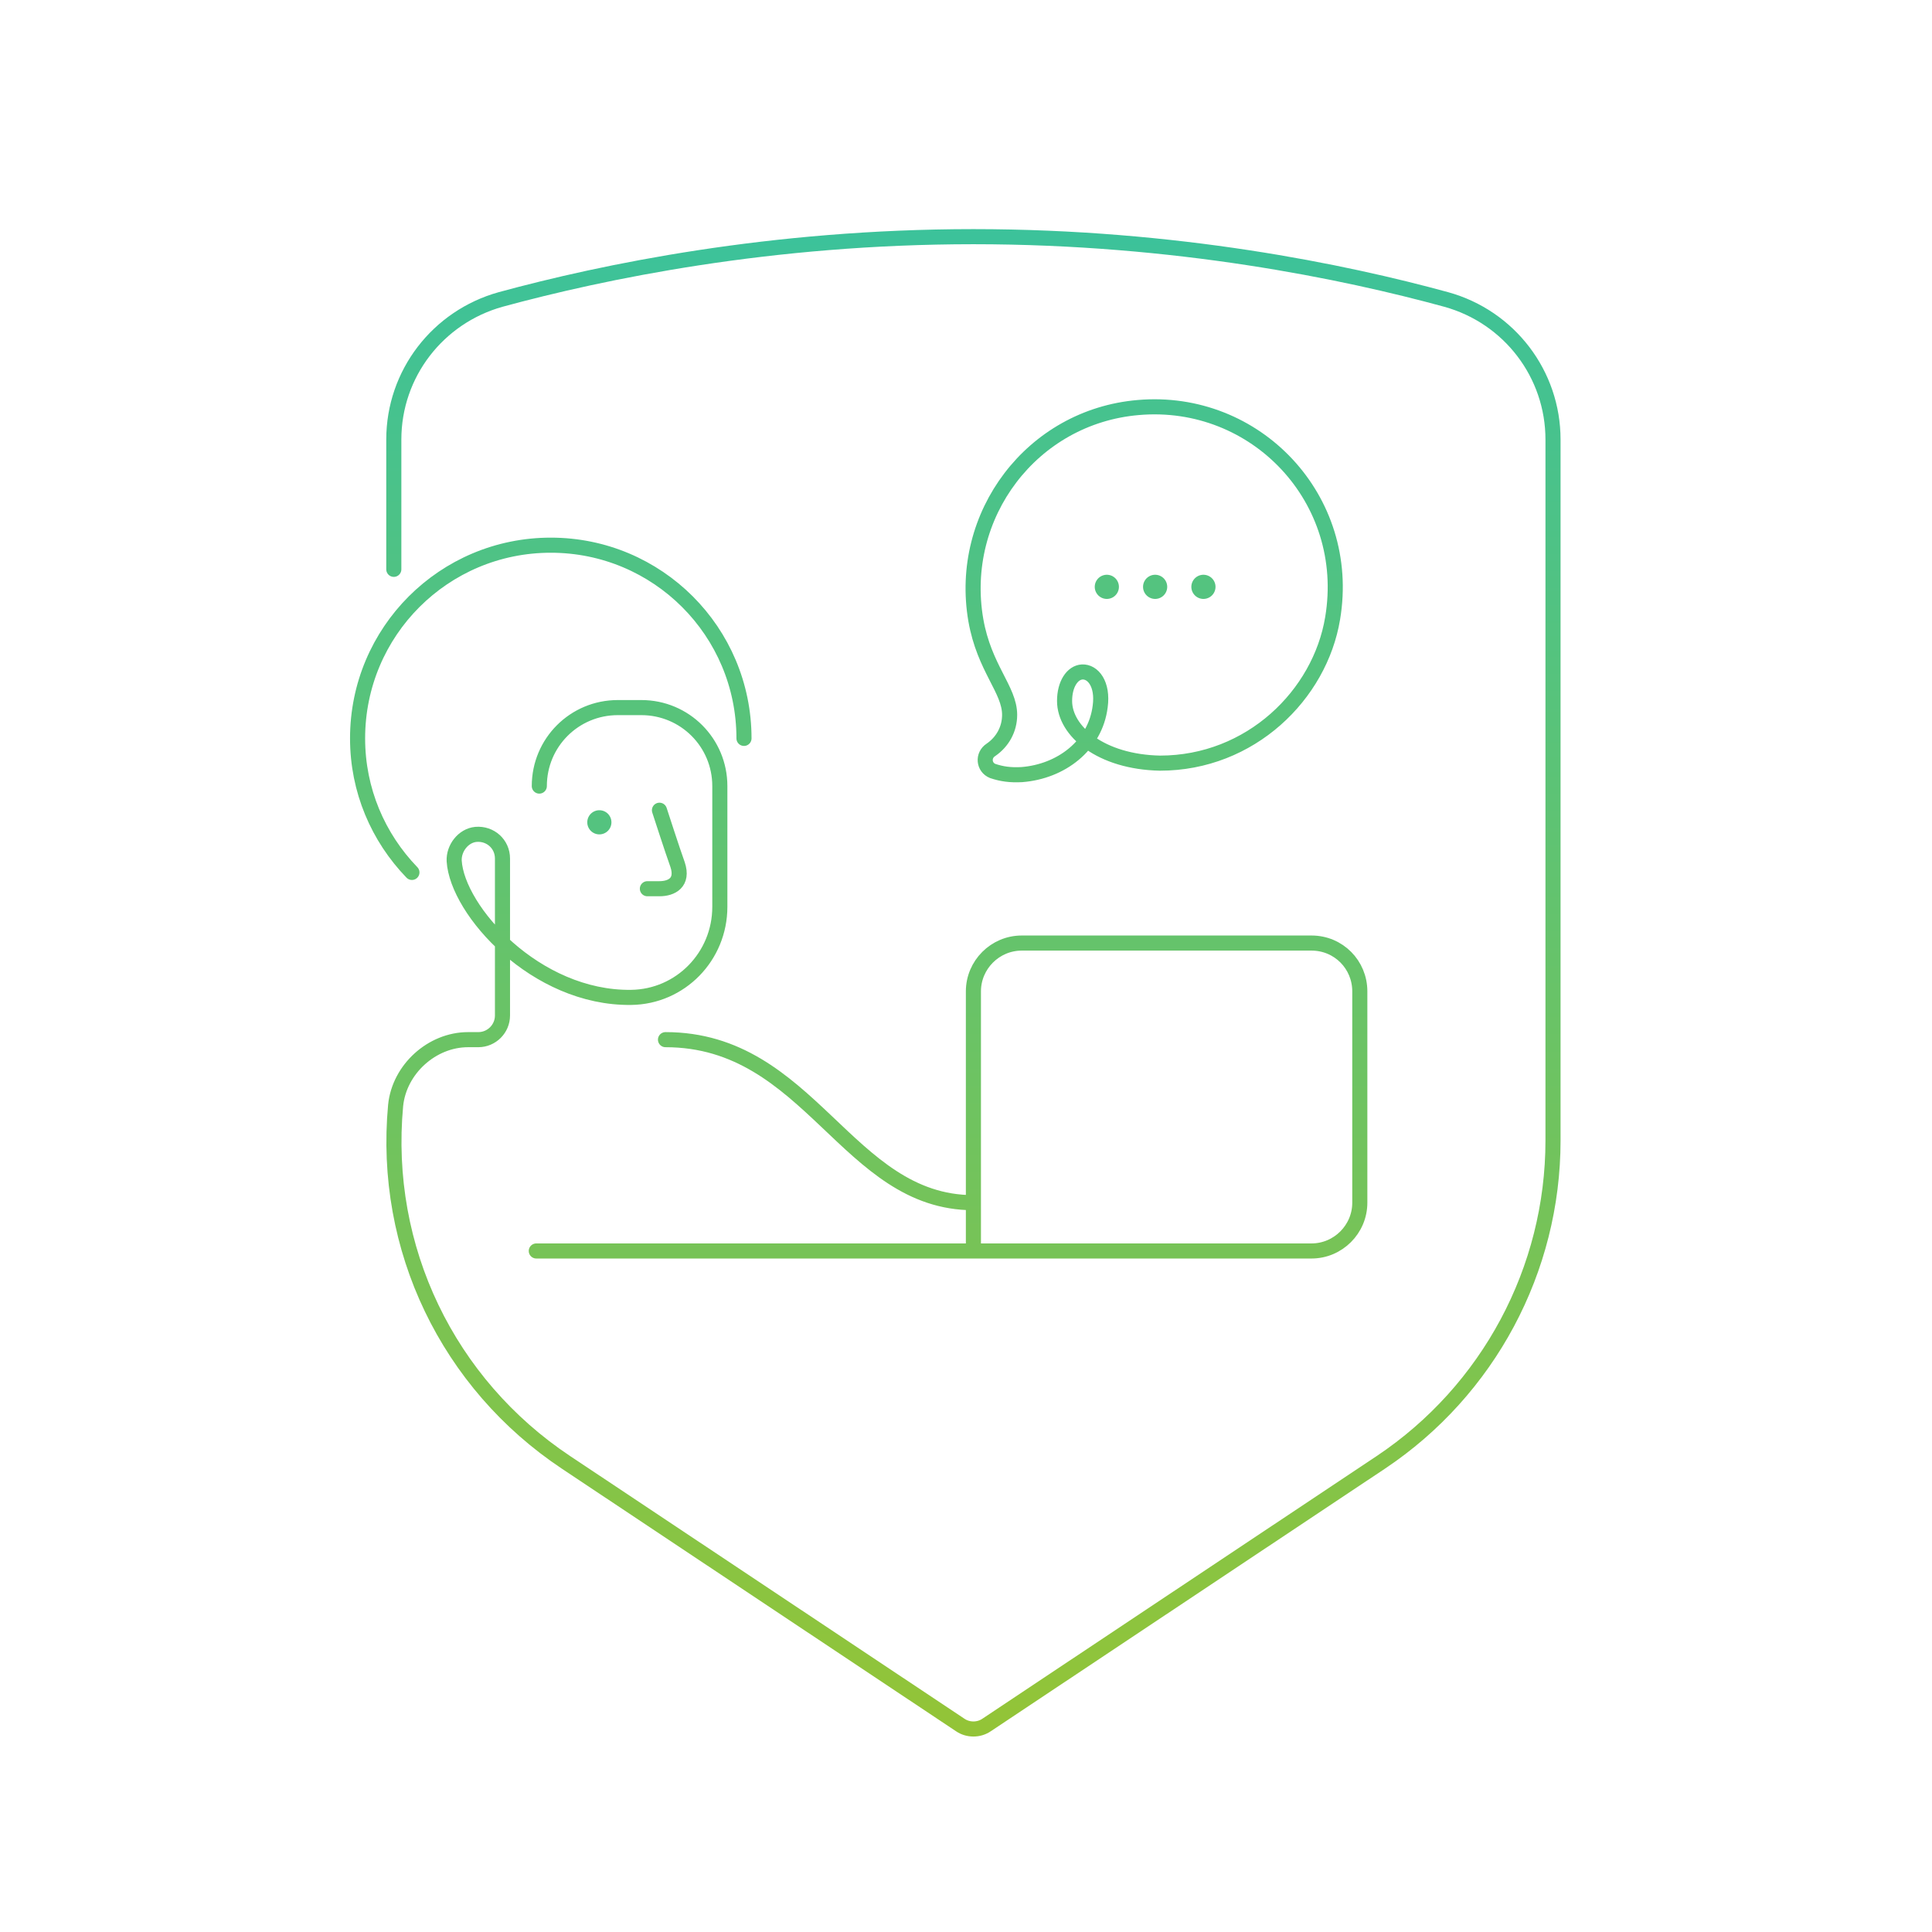 <svg xmlns="http://www.w3.org/2000/svg" width="320" height="320" fill="none" viewBox="0 0 320 320"><path stroke="url(#a)" stroke-linecap="round" stroke-linejoin="round" stroke-miterlimit="10" stroke-width="2.5" d="M65.227 94.3V72.8c0-10.9 7.3-20.3 17.7-23.2 16.9-4.6 44.7-10.4 78.3-10.4s61.5 5.8 78.3 10.4c10.5 2.9 17.7 12.4 17.7 23.2v116.1c0 21.4-10.7 41.4-28.5 53.3l-65.3 43.5c-1.3.9-3.1.9-4.4 0l-65.3-43.5c-19.5-13-30.4-35.4-28.2-59.1.6-6 6-10.9 12-10.9h1.7c2.2 0 4-1.8 4-4v-26c0-2.4-2-4.2-4.4-4-2.1.2-3.7 2.3-3.6 4.4.5 8.2 13.5 22.8 29.3 22.6 8.2-.1 14.7-6.8 14.7-15v-20c0-7.2-5.8-13-13-13h-3.9c-7.2 0-13 5.8-13 13m71.9 69c-21 0-27-27-51-27m-1-38s2.2 6.8 3 9c1 3-1 4-3 4h-2m-39-2.7c-5.6-5.8-9-13.6-9-22.2 0-17.7 14.3-32 32-32s32 14.3 32 32m-34.4 84.9h112.4m-24.9-91.1c0-2.8 1.3-4.7 2.9-4.8 1.8-.1 3.5 2 3 5.7-.8 6.5-6.5 10.8-13 11.3-1.9.1-3.3-.1-4.8-.6-1.5-.6-1.7-2.6-.3-3.5 1.9-1.3 3.1-3.4 3.1-5.8 0-4.2-4.2-7.7-5.6-15.7-3-17.4 9.3-33.7 26.9-35.2 19.5-1.7 35.5 15.2 32.2 34.9-2.1 12.7-13.6 24-28.6 24-9.8-.2-15.8-5.3-15.8-10.3m40.9 40.1h-48c-4.4 0-8 3.6-8 8v43h56c4.4 0 8-3.6 8-8v-35c0-4.4-3.5-8-8-8"/><path fill="#54C37F" d="M199.327 99.2a2 2 0 1 0 0-4 2 2 0 0 0 0 4M191.327 99.2a2 2 0 1 0 0-4 2 2 0 0 0 0 4M183.327 99.2a2 2 0 1 0 0-4 2 2 0 0 0 0 4M99.227 138.2a2 2 0 1 0 .001-3.999 2 2 0 0 0 0 3.999"/><defs><linearGradient id="a" x1="158.227" x2="158.227" y1="39.2" y2="286.375" gradientUnits="userSpaceOnUse"><stop stop-color="#3CC29A"/><stop offset="1" stop-color="#93C437"/></linearGradient></defs></svg>